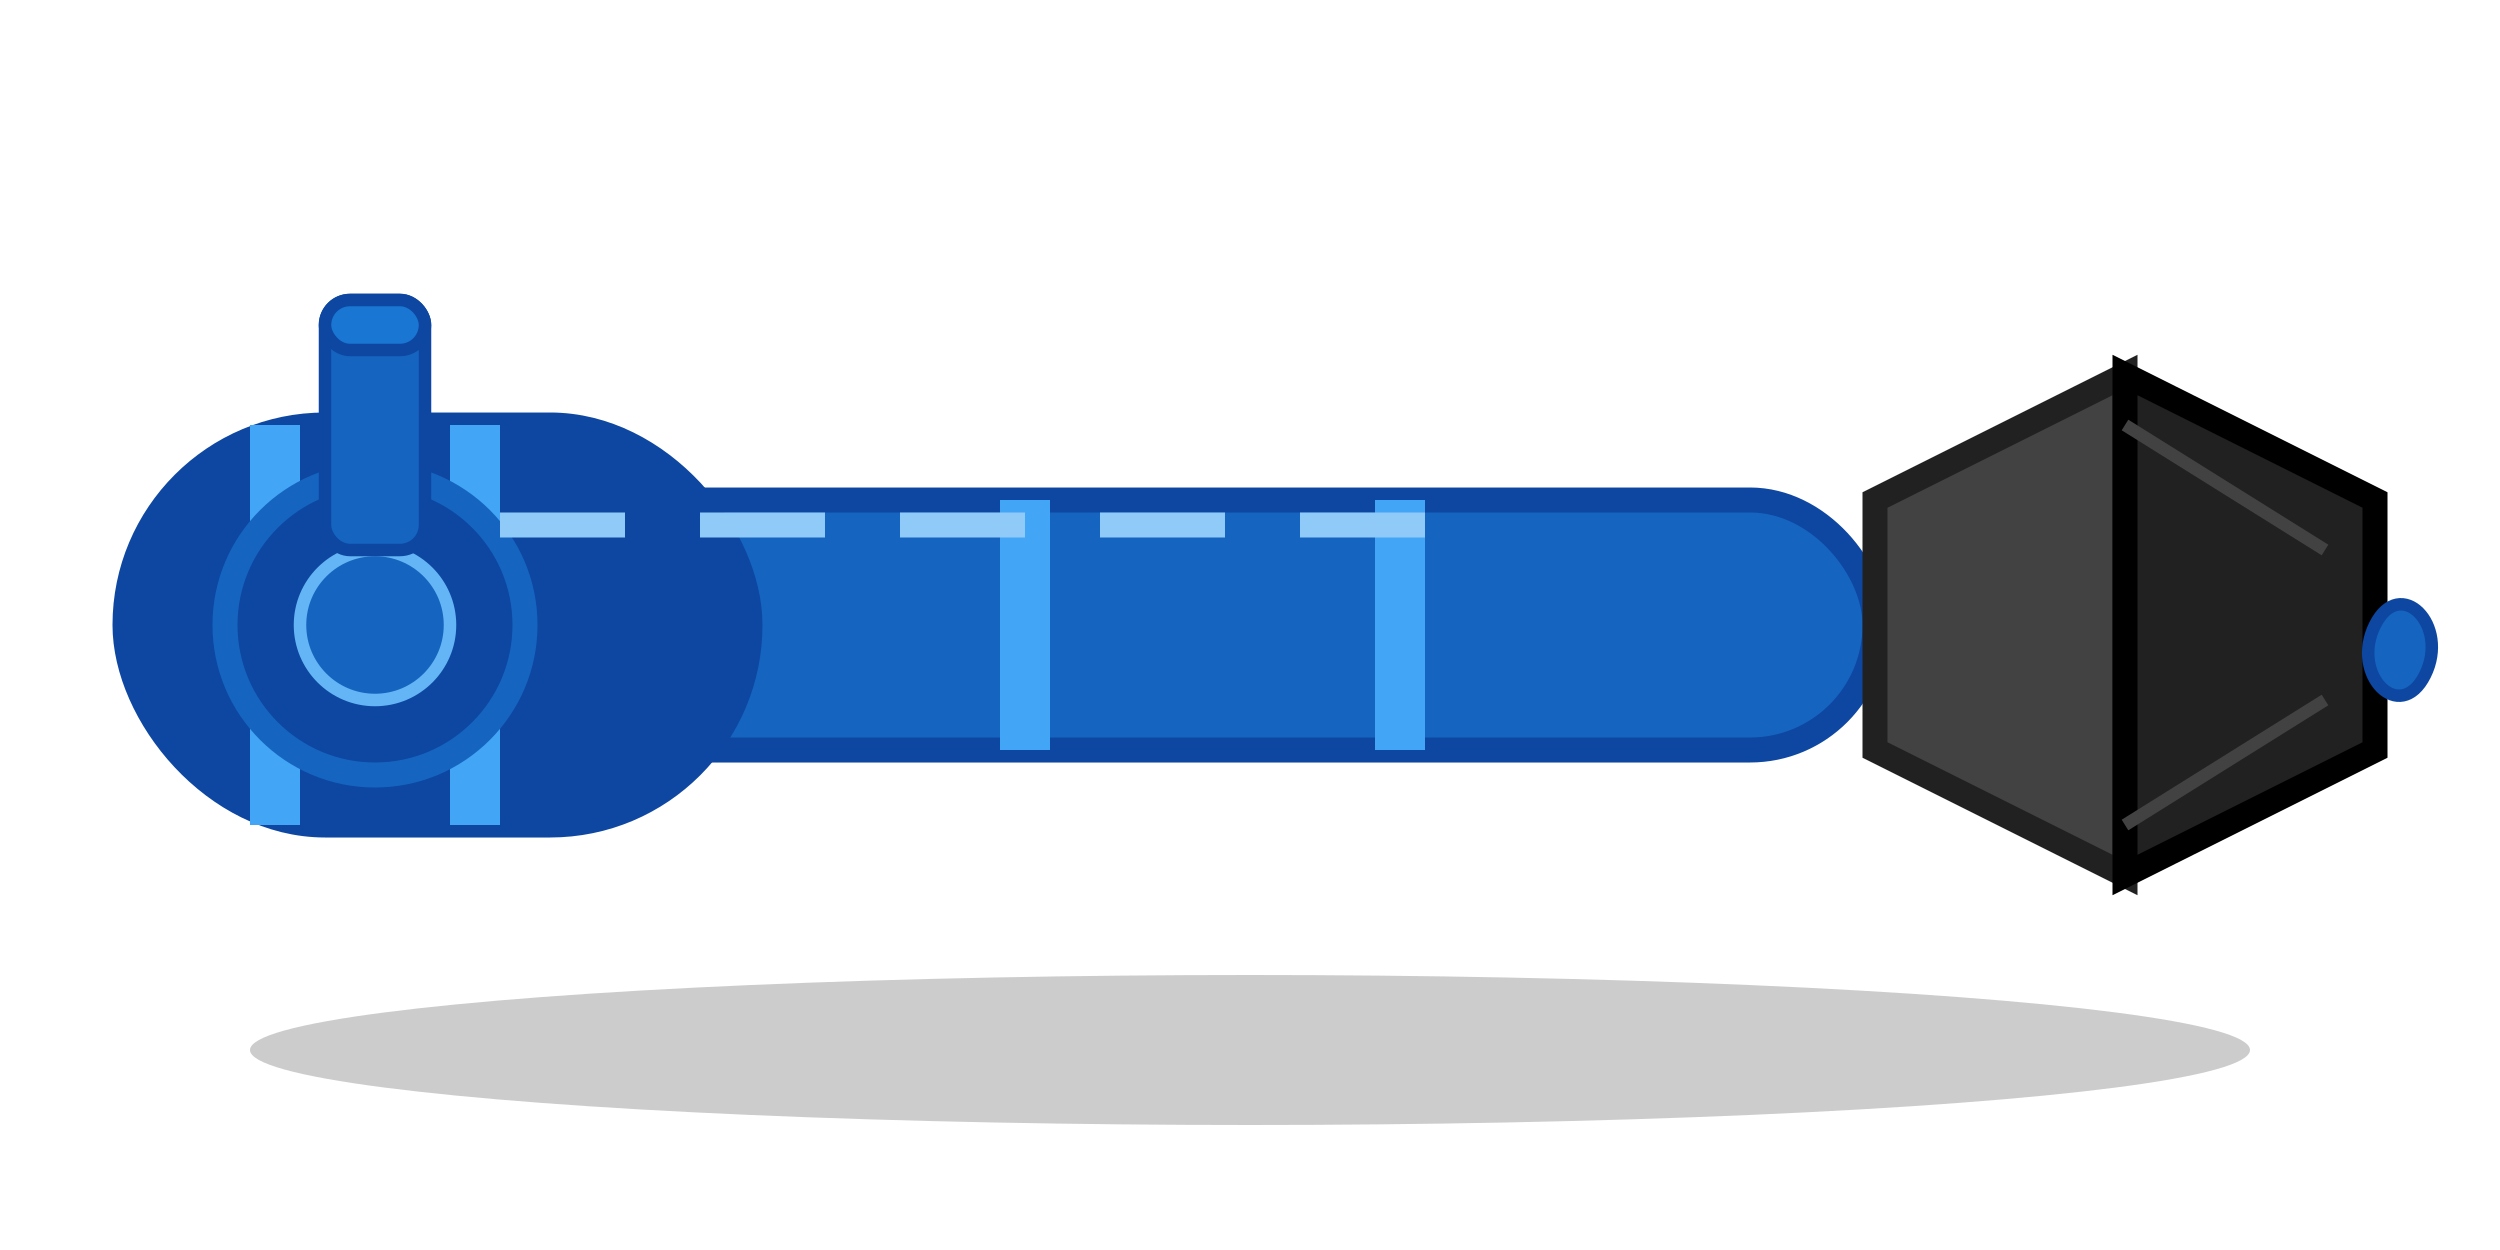 <?xml version="1.0" encoding="UTF-8"?>
<svg width="100" height="50" viewBox="0 0 100 50" xmlns="http://www.w3.org/2000/svg">
  <!-- 16-bit style blue pen (pluma azul) -->
  
  <!-- Pen body -->
  <rect x="15" y="20" width="60" height="10" rx="5" ry="5" fill="#1565C0" stroke="#0D47A1" stroke-width="1"/>
  
  <!-- Pen body details: light blue stripes -->
  <rect x="25" y="20" width="2" height="10" fill="#42A5F5"/>
  <rect x="40" y="20" width="2" height="10" fill="#42A5F5"/>
  <rect x="55" y="20" width="2" height="10" fill="#42A5F5"/>
  
  <!-- Pen cap -->
  <rect x="5" y="17" width="25" height="16" rx="8" ry="8" fill="#0D47A1" stroke="#0D47A1" stroke-width="1"/>
  
  <!-- Cap details -->
  <rect x="10" y="17" width="2" height="16" fill="#42A5F5"/>
  <rect x="18" y="17" width="2" height="16" fill="#42A5F5"/>
  <circle cx="15" cy="25" r="6" fill="#0D47A1" stroke="#1565C0" stroke-width="1"/>
  <circle cx="15" cy="25" r="3" fill="#1565C0" stroke="#64B5F6" stroke-width="0.5"/>
  
  <!-- Pen tip/nib -->
  <path d="M 75,20 L 85,15 L 85,35 L 75,30 Z" fill="#424242" stroke="#212121" stroke-width="1"/>
  <path d="M 85,15 L 95,20 L 95,30 L 85,35 Z" fill="#212121" stroke="#000000" stroke-width="1"/>
  
  <!-- Tip details -->
  <line x1="85" y1="17" x2="93" y2="22" stroke="#424242" stroke-width="0.5"/>
  <line x1="85" y1="33" x2="93" y2="28" stroke="#424242" stroke-width="0.5"/>
  
  <!-- Ink drop -->
  <path d="M 95,25 C 96,23 98,25 97,27 C 96,29 94,27 95,25 Z" fill="#1565C0" stroke="#0D47A1" stroke-width="0.5"/>
  
  <!-- Shine/highlight on pen -->
  <line x1="20" y1="21" x2="60" y2="21" stroke="#90CAF9" stroke-width="1" stroke-dasharray="5,3"/>
  
  <!-- Clip on cap -->
  <rect x="13" y="12" width="4" height="10" rx="1" ry="1" fill="#1565C0" stroke="#0D47A1" stroke-width="0.5"/>
  <rect x="13" y="12" width="4" height="2" rx="1" ry="1" fill="#1976D2" stroke="#0D47A1" stroke-width="0.5"/>
  
  <!-- Small shadow under pen -->
  <ellipse cx="50" cy="42" rx="40" ry="3" fill="#000000" opacity="0.2"/>
</svg> 